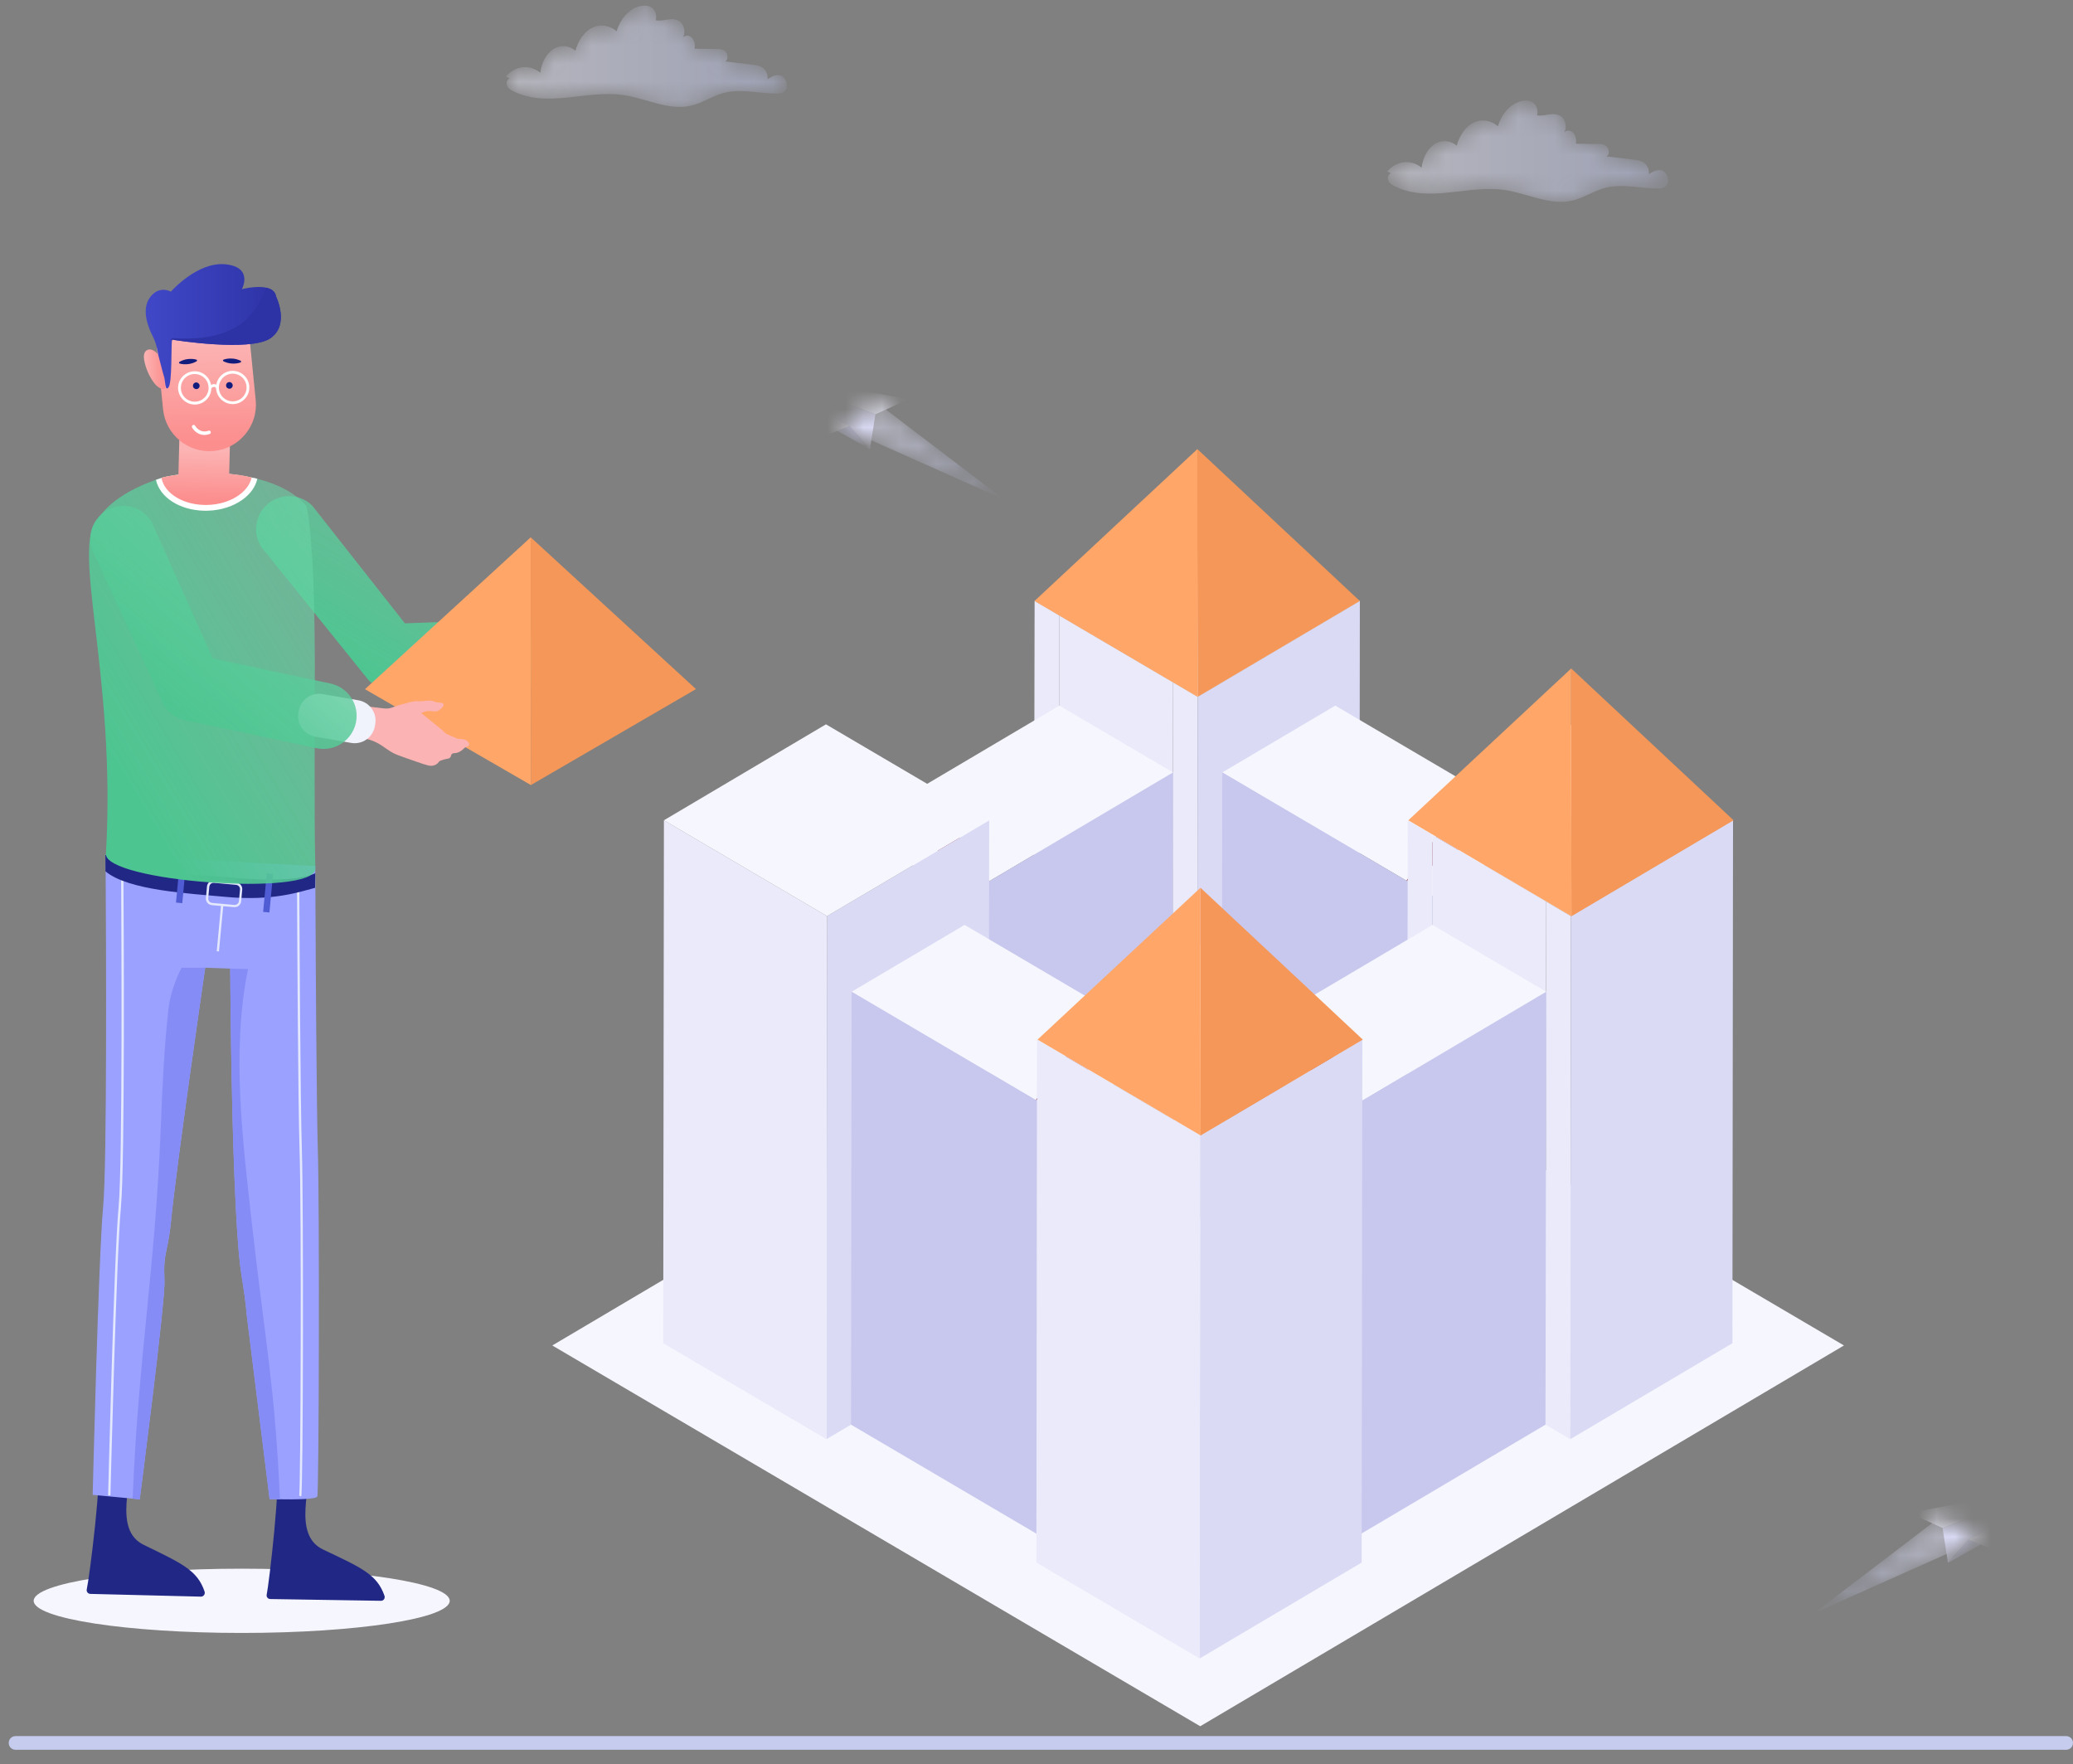 <svg width="114" height="97" viewBox="0 0 114 97" fill="none" xmlns="http://www.w3.org/2000/svg">
<rect x="0" y="0" width="114" height="97" fill="#808080" stroke="none"/>
<g id="_x33_d_Model">
<path id="Vector" d="M13.291 89.785C19.609 89.785 24.731 88.994 24.731 88.019C24.731 87.043 19.609 86.252 13.291 86.252C6.974 86.252 1.852 87.043 1.852 88.019C1.852 88.994 6.974 89.785 13.291 89.785Z" fill="#F6F6FE"/>
<path id="Vector_2" d="M28.591 34.708L30.587 34.561C31.212 34.517 31.753 34.986 31.802 35.606L31.812 35.723C31.856 36.348 31.387 36.889 30.767 36.933L28.771 37.08C28.152 37.124 27.605 36.66 27.561 36.035L27.551 35.918C27.503 35.294 27.971 34.752 28.591 34.708Z" fill="#F0F2FC"/>
<path id="Vector_3" d="M30.118 37.235C30.528 36.888 30.777 36.361 30.758 35.785C30.724 34.785 29.879 33.999 28.879 34.033L22.266 34.273L17.171 27.801C16.459 27.099 15.307 27.108 14.604 27.821C13.901 28.533 13.911 29.685 14.623 30.388L20.275 37.406C20.631 37.757 21.114 37.943 21.617 37.928L29.011 37.659C29.43 37.654 29.816 37.493 30.118 37.235Z" fill="url(#paint0_linear_2_2423)"/>
<g id="Group">
<g id="Group_2">
<path id="Vector_4" d="M15.209 80.312L17.034 80.342C17.156 81.635 16.044 84.383 17.766 85.198C19.87 86.198 20.733 86.559 21.143 87.74C21.192 87.877 21.095 88.023 20.948 88.018L14.863 87.921C14.736 87.921 14.638 87.804 14.667 87.677C14.789 87.096 15.473 81.401 15.209 80.312Z" fill="#212785"/>
<path id="Vector_5" d="M5.39 80.029L7.215 80.073C7.323 81.367 6.19 84.104 7.899 84.939C9.992 85.959 10.856 86.33 11.251 87.511C11.295 87.647 11.198 87.789 11.051 87.789L4.965 87.638C4.839 87.633 4.746 87.52 4.77 87.394C4.907 86.803 5.644 81.118 5.39 80.029Z" fill="#212785"/>
</g>
<g id="Group_3">
<g id="Group_4">
<path id="Vector_6" d="M17.449 82.285C17.381 82.441 16.151 82.451 15.399 82.436C15.068 82.431 14.828 82.427 14.828 82.427L13.574 72.329C13.511 71.597 13.403 70.865 13.286 70.138C12.73 66.775 12.662 53.257 12.662 53.257L11.285 53.208C11.285 53.208 9.68 64.209 9.392 67.263C9.348 67.751 9.26 68.235 9.158 68.713C9.045 69.235 9.011 69.621 9.045 70.426C9.094 71.587 7.684 82.436 7.684 82.436L5.097 82.192C5.097 82.192 5.414 69.084 5.673 66.341C5.893 63.984 5.834 51.388 5.81 47.899C5.81 47.845 5.81 47.796 5.81 47.747C5.805 47.274 5.805 47.001 5.805 47.001L5.966 47.011L17.337 47.62C17.337 47.62 17.337 47.757 17.337 48.006C17.337 48.104 17.337 48.216 17.342 48.348V48.362C17.342 48.392 17.342 48.421 17.342 48.45C17.347 48.723 17.347 49.055 17.347 49.441C17.361 53.042 17.41 60.934 17.478 63.228C17.576 66.244 17.542 82.07 17.449 82.285Z" fill="#9BA1FF"/>
</g>
<g id="Group_5">
<g id="Group_6">
<path id="Vector_7" d="M16.566 82.284L16.453 82.235C16.537 81.903 16.585 66.452 16.473 63.217C16.39 60.64 16.346 51.28 16.336 49.43C16.336 49.079 16.336 48.771 16.331 48.513V48.44H16.458V48.513C16.458 48.771 16.463 49.084 16.463 49.43C16.473 51.28 16.517 60.635 16.6 63.212C16.698 66.179 16.673 82.04 16.566 82.284Z" fill="#E4E8FD"/>
</g>
</g>
<g id="Group_7">
<g id="Group_8">
<path id="Vector_8" d="M6.073 82.226L5.946 82.221C5.951 82.089 6.268 69.078 6.522 66.365C6.752 63.934 6.673 50.455 6.659 47.776L6.654 46.966L6.883 46.98L6.878 47.107L6.781 47.102L6.786 47.781C6.805 50.46 6.878 63.949 6.649 66.384C6.395 69.088 6.078 82.094 6.073 82.226Z" fill="#E4E8FD"/>
</g>
</g>
<path id="Vector_9" d="M9.153 68.718C9.26 68.234 9.343 67.756 9.392 67.263C9.665 64.34 11.153 54.111 11.285 53.208H9.987C9.631 53.891 9.348 54.721 9.26 55.502C9.021 57.664 8.928 59.84 8.84 62.017C8.518 69.977 7.62 74.442 7.293 82.402L7.684 82.441C7.684 82.441 9.094 71.592 9.045 70.43C9.006 69.625 9.035 69.24 9.153 68.718Z" fill="#868CF6"/>
<path id="Vector_10" d="M13.886 67.566C13.364 62.886 12.706 57.864 13.638 53.281L12.657 53.257C12.666 54.75 12.759 66.98 13.281 70.138C13.403 70.865 13.506 71.597 13.569 72.329L14.823 82.426C14.823 82.426 15.063 82.431 15.395 82.436C15.131 76.345 14.57 73.632 13.886 67.566Z" fill="#868CF6"/>
</g>
</g>
<g id="Group_9">
<path id="Vector_11" d="M17.327 48.816C16.478 49.036 15.019 49.558 12.413 49.314C10.402 49.124 7.064 48.968 5.8 47.909C5.8 47.855 5.8 47.806 5.8 47.757C5.795 47.284 5.795 47.011 5.795 47.011L5.956 47.02C7.215 48.123 10.524 48.045 12.53 48.236C15.102 48.475 16.478 48.367 17.332 48.021H17.337C17.337 48.153 17.332 48.25 17.332 48.363V48.377C17.332 48.494 17.327 48.626 17.327 48.816Z" fill="#212785"/>
<path id="Vector_12" d="M10.223 47.546L9.878 47.514L9.679 49.627L10.024 49.66L10.223 47.546Z" fill="#4F5CD3"/>
<path id="Vector_13" d="M15.015 48.058L14.67 48.025L14.471 50.139L14.816 50.171L15.015 48.058Z" fill="#4F5CD3"/>
<g id="Group_10">
<g id="Group_11">
<path id="Vector_14" d="M12.872 49.879L11.647 49.767C11.451 49.747 11.305 49.576 11.325 49.376L11.383 48.737C11.403 48.542 11.573 48.395 11.774 48.415L12.998 48.527C13.194 48.547 13.34 48.717 13.321 48.917L13.262 49.557C13.242 49.752 13.072 49.898 12.872 49.879ZM11.764 48.542C11.637 48.532 11.525 48.625 11.51 48.752L11.451 49.391C11.442 49.518 11.534 49.63 11.661 49.645L12.886 49.757C13.013 49.767 13.125 49.674 13.14 49.547L13.199 48.908C13.208 48.781 13.116 48.669 12.989 48.654L11.764 48.542Z" fill="#E4E8FD"/>
</g>
</g>
<path id="Vector_15" d="M12.28 49.774L12.158 49.763L11.919 52.304L12.04 52.315L12.28 49.774Z" fill="#E4E8FD"/>
</g>
<g id="Group_12">
<path id="Vector_16" d="M17.342 47.786C17.249 49.319 5.727 48.475 5.825 46.942C6.405 37.094 3.868 30.1 5.385 28.519C5.556 28.343 6.108 27.26 8.577 26.377C8.675 26.343 8.777 26.308 8.88 26.274C8.914 26.265 8.948 26.25 8.987 26.24C9.065 26.221 9.133 26.206 9.207 26.191C9.211 26.191 9.221 26.186 9.231 26.186C9.675 26.104 10.124 26.045 10.573 26.016C10.949 25.991 11.325 25.982 11.705 25.996C11.754 25.996 11.808 26.001 11.857 26.001C11.954 26.006 12.052 26.011 12.154 26.016C12.232 26.02 12.315 26.025 12.398 26.04C12.755 26.064 13.116 26.113 13.486 26.182C13.604 26.206 13.726 26.226 13.848 26.255C13.95 26.274 14.053 26.299 14.155 26.328C15.209 26.596 16.205 27.06 16.869 27.846C17.581 31.906 17.186 40.612 17.342 47.786Z" fill="url(#paint1_linear_2_2423)"/>
</g>
<g id="Group_13">
<g id="Group_14">
<path id="Vector_17" d="M14.15 26.324C14.057 26.753 13.784 27.144 13.359 27.456C12.842 27.837 12.154 28.061 11.422 28.081C11.354 28.081 11.28 28.086 11.212 28.081C9.855 28.047 8.782 27.334 8.577 26.383C8.674 26.349 8.777 26.314 8.879 26.28C8.913 26.27 8.948 26.256 8.987 26.246C9.065 26.226 9.133 26.212 9.206 26.197C9.211 26.197 9.221 26.192 9.231 26.192C9.675 26.109 10.124 26.051 10.573 26.021C10.997 26.012 11.427 26.007 11.856 26.007C11.954 26.012 12.051 26.017 12.154 26.021C12.232 26.026 12.315 26.031 12.398 26.046C12.754 26.07 13.115 26.119 13.486 26.187C13.603 26.212 13.725 26.231 13.847 26.261C13.945 26.27 14.047 26.295 14.15 26.324Z" fill="white"/>
<path id="Vector_18" d="M13.843 26.251C13.657 27.076 12.647 27.73 11.412 27.764C10.119 27.798 9.04 27.149 8.879 26.276C8.914 26.266 8.948 26.251 8.987 26.241C9.065 26.222 9.133 26.207 9.206 26.192C9.211 26.192 9.221 26.188 9.231 26.188C9.421 26.149 9.616 26.119 9.812 26.095L9.934 21.366C9.953 20.6 10.592 19.99 11.364 20.009C11.749 20.019 12.091 20.185 12.339 20.444C12.584 20.702 12.73 21.054 12.72 21.434L12.603 26.051C12.896 26.075 13.194 26.119 13.491 26.173C13.604 26.202 13.721 26.227 13.843 26.251Z" fill="url(#paint2_linear_2_2423)"/>
<g id="Group_15">
<path id="Vector_19" d="M13.721 18.578L14.062 21.995C14.204 23.4 13.174 24.654 11.769 24.796C10.363 24.938 9.109 23.908 8.967 22.502L8.626 19.086C8.484 17.68 9.514 16.426 10.919 16.285C11.622 16.216 12.286 16.436 12.798 16.856C13.306 17.271 13.652 17.876 13.721 18.578Z" fill="url(#paint3_linear_2_2423)"/>
<path id="Vector_20" d="M9.075 21.385C8.821 21.429 8.596 21.224 8.445 21.014C8.182 20.653 8.011 20.233 7.928 19.794C7.898 19.613 7.898 19.384 8.05 19.272C8.138 19.203 8.26 19.198 8.367 19.237C8.474 19.276 8.562 19.35 8.64 19.433C8.855 19.667 8.992 19.984 9.006 20.301L9.075 21.385Z" fill="url(#paint4_linear_2_2423)"/>
<g id="Group_16">
<path id="Vector_21" d="M14.848 18.613C13.74 19.345 9.543 18.701 9.475 18.672C9.47 18.672 9.46 18.691 9.455 18.725C9.411 19.072 9.465 20.99 9.279 21.278C9.079 21.595 9.084 20.902 9.026 20.726C8.967 20.555 8.689 19.457 8.689 19.457C8.689 19.457 8.635 18.955 8.411 18.511C8.181 18.066 7.737 17.037 8.25 16.349C8.757 15.66 9.397 16.036 9.397 16.036C9.397 16.036 10.861 14.367 12.408 14.533C13.955 14.699 13.301 15.9 13.301 15.9C13.301 15.9 14.082 15.695 14.638 15.817C14.921 15.875 15.141 16.017 15.184 16.309C15.18 16.309 15.96 17.876 14.848 18.613Z" fill="url(#paint5_linear_2_2423)"/>
<path id="Vector_22" d="M14.848 18.613C13.74 19.345 9.543 18.701 9.475 18.671C9.47 18.671 9.46 18.691 9.455 18.725C9.431 18.701 9.406 18.676 9.392 18.652C9.489 18.549 9.723 18.613 9.855 18.613C10.041 18.618 10.231 18.618 10.416 18.613C10.792 18.603 11.168 18.574 11.534 18.505C12.3 18.364 13.052 18.052 13.608 17.51C14.086 17.046 14.394 16.451 14.638 15.821C14.921 15.88 15.14 16.021 15.184 16.314C15.18 16.309 15.96 17.876 14.848 18.613Z" fill="url(#paint6_linear_2_2423)"/>
</g>
</g>
</g>
<g id="Group_17">
<g id="Group_18">
<path id="Vector_23" d="M13.213 19.934C12.93 20.032 12.564 20.003 12.3 19.871C12.242 19.842 12.247 19.788 12.31 19.768C12.452 19.72 12.613 19.705 12.774 19.715C12.935 19.724 13.091 19.768 13.223 19.832C13.276 19.861 13.276 19.915 13.213 19.934Z" fill="#121C7C"/>
</g>
<g id="Group_19">
<path id="Vector_24" d="M10.802 19.871C10.544 20.023 10.182 20.071 9.895 19.993C9.831 19.979 9.826 19.925 9.88 19.891C10.007 19.817 10.163 19.764 10.319 19.744C10.475 19.725 10.641 19.73 10.783 19.769C10.846 19.783 10.856 19.837 10.802 19.871Z" fill="#121C7C"/>
</g>
<g id="Group_20">
<g id="Group_21">
<path id="Vector_25" d="M11.252 23.917C10.895 23.922 10.656 23.673 10.563 23.507C10.539 23.458 10.554 23.399 10.602 23.375C10.651 23.351 10.71 23.365 10.734 23.414C10.744 23.433 10.988 23.853 11.466 23.682C11.515 23.663 11.574 23.692 11.588 23.741C11.608 23.79 11.578 23.848 11.53 23.863C11.432 23.897 11.339 23.912 11.252 23.917Z" fill="white"/>
</g>
<g id="Group_22">
<path id="Vector_26" d="M10.978 21.209C10.978 21.311 10.9 21.394 10.797 21.394C10.695 21.394 10.612 21.316 10.612 21.214C10.612 21.111 10.69 21.028 10.793 21.028C10.89 21.028 10.973 21.106 10.978 21.209Z" fill="#121C7C"/>
</g>
<g id="Group_23">
<path id="Vector_27" d="M12.798 21.189C12.798 21.291 12.72 21.374 12.618 21.374C12.515 21.374 12.432 21.296 12.432 21.194C12.432 21.091 12.51 21.008 12.613 21.008C12.71 21.003 12.793 21.086 12.798 21.189Z" fill="#121C7C"/>
</g>
<g id="Group_24">
<path id="Vector_28" d="M12.808 22.219C12.306 22.224 11.891 21.819 11.881 21.316C11.876 20.813 12.281 20.398 12.784 20.389C13.286 20.384 13.706 20.789 13.711 21.292C13.721 21.799 13.311 22.214 12.808 22.219ZM12.789 20.545C12.369 20.55 12.032 20.896 12.037 21.316C12.042 21.736 12.389 22.072 12.808 22.067C13.228 22.063 13.565 21.716 13.56 21.297C13.555 20.877 13.208 20.54 12.789 20.545Z" fill="white"/>
</g>
<g id="Group_25">
<path id="Vector_29" d="M10.719 22.243C10.217 22.247 9.802 21.842 9.792 21.34C9.782 20.837 10.192 20.422 10.695 20.413C11.198 20.403 11.613 20.813 11.622 21.315C11.632 21.823 11.227 22.238 10.719 22.243ZM10.7 20.564C10.28 20.569 9.943 20.915 9.948 21.335C9.953 21.755 10.3 22.091 10.719 22.086C11.139 22.082 11.476 21.735 11.471 21.315C11.466 20.896 11.12 20.564 10.7 20.564Z" fill="white"/>
</g>
<g id="Group_26">
<path id="Vector_30" d="M11.578 21.374L11.476 21.257C11.588 21.155 11.691 21.111 11.793 21.12C11.881 21.13 11.954 21.179 12.022 21.262L11.9 21.355C11.861 21.301 11.822 21.277 11.783 21.272C11.725 21.272 11.656 21.306 11.578 21.374Z" fill="white"/>
</g>
</g>
</g>
</g>
<path id="Vector_31" d="M29.186 29.544L38.273 37.889L29.196 43.165L29.186 34.815V29.544Z" fill="#F49758"/>
<path id="Vector_32" d="M29.186 34.815L29.196 43.165L20.07 37.894L29.186 29.544V34.815Z" fill="#FFA668"/>
<path id="Vector_33" d="M25.663 41.066C25.623 41.08 25.575 41.09 25.55 41.119C25.389 41.281 25.214 41.407 24.979 41.412C24.867 41.412 24.823 41.466 24.799 41.559C24.779 41.651 24.721 41.7 24.628 41.715C24.555 41.73 24.477 41.739 24.408 41.764C24.311 41.798 24.184 41.817 24.135 41.891C23.994 42.091 23.754 42.135 23.569 42.091C23.345 42.037 23.125 41.959 22.905 41.881C22.686 41.808 22.466 41.73 22.246 41.651C22.027 41.568 21.797 41.5 21.593 41.388C21.363 41.266 21.158 41.095 20.939 40.958C20.616 40.758 20.265 40.622 19.889 40.587L18.132 40.475C18.015 40.465 17.898 40.456 17.771 40.446C18.157 39.787 18.532 39.143 18.894 38.528C19.304 38.63 19.684 38.743 20.065 38.816C20.402 38.879 20.753 38.899 21.095 38.948C21.265 38.972 21.427 38.953 21.588 38.894C21.758 38.831 21.929 38.767 22.11 38.728C22.407 38.655 22.7 38.533 23.017 38.557C23.32 38.582 23.628 38.44 23.93 38.591C24.018 38.635 24.135 38.621 24.238 38.64C24.291 38.655 24.369 38.67 24.384 38.704C24.404 38.752 24.379 38.831 24.345 38.87C24.218 39.026 24.052 39.143 23.842 39.114C23.667 39.089 23.501 39.084 23.33 39.138C23.276 39.158 23.218 39.182 23.164 39.206C23.379 39.382 23.584 39.543 23.784 39.709C23.959 39.855 24.14 39.997 24.316 40.143C24.394 40.212 24.462 40.304 24.55 40.348C24.755 40.456 24.97 40.534 25.179 40.622C25.209 40.636 25.243 40.627 25.277 40.627C25.462 40.627 25.628 40.666 25.755 40.807C25.838 40.914 25.804 41.022 25.663 41.066Z" fill="#FCB3B3"/>
<path id="Vector_34" d="M17.737 38.163L19.714 38.505C20.329 38.612 20.743 39.198 20.636 39.813L20.616 39.93C20.509 40.545 19.924 40.955 19.309 40.848L17.332 40.506C16.717 40.399 16.307 39.813 16.41 39.198L16.429 39.081C16.537 38.471 17.127 38.056 17.737 38.163Z" fill="#F0F2FC"/>
<path id="Vector_35" d="M18.601 40.988C19.079 40.749 19.45 40.305 19.572 39.739C19.782 38.758 19.157 37.792 18.172 37.582L11.7 36.206L8.333 28.69C7.811 27.831 6.693 27.563 5.834 28.085C4.975 28.607 4.707 29.724 5.229 30.583L9.006 38.768C9.265 39.192 9.69 39.495 10.178 39.597L17.415 41.139C17.835 41.227 18.25 41.164 18.601 40.988Z" fill="url(#paint7_linear_2_2423)"/>
<g id="Group_27">
<path id="Vector_36" d="M113.624 96.209H0.856C0.646 96.209 0.48 96.043 0.48 95.833C0.48 95.623 0.646 95.457 0.856 95.457H113.624C113.834 95.457 114 95.623 114 95.833C114 96.043 113.834 96.209 113.624 96.209Z" fill="#C5CCED"/>
</g>
<path id="Vector_37" d="M101.404 73.979L66.003 94.915L35.779 77.156L30.372 73.979L65.773 53.038L101.404 73.979Z" fill="#F6F6FE"/>
<path id="Vector_38" d="M64.509 37.514L64.475 55.141L58.224 51.466L58.258 33.844L64.509 37.514Z" fill="#EAEAFA"/>
<path id="Vector_39" d="M58.258 33.843L58.224 51.466L56.862 50.67L56.896 33.043L58.258 33.843Z" fill="#EAEAFA"/>
<path id="Vector_40" d="M64.509 42.472L64.475 55.141L58.224 51.466L58.258 38.797L64.509 42.472Z" fill="#EAEAFA"/>
<path id="Vector_41" d="M64.509 42.472L53.036 49.26L46.784 45.585L58.258 38.797L64.509 42.472Z" fill="#F6F6FE"/>
<g id="Group_28">
<g id="Group_29">
<path id="Vector_42" d="M50.928 43.297L54.398 48.45L47.438 44.361L50.928 43.297Z" fill="#892A43"/>
</g>
</g>
<path id="Vector_43" d="M65.866 38.314L65.832 67.073L64.475 66.273L64.509 37.514L65.866 38.314Z" fill="#EAEAFA"/>
<path id="Vector_44" d="M74.782 33.043L74.748 61.797L65.832 67.073L65.866 38.314L74.782 33.043Z" fill="#DADAF5"/>
<path id="Vector_45" d="M84.977 45.585L78.769 49.26L67.218 42.472L73.43 38.797L84.977 45.585Z" fill="#F6F6FE"/>
<g id="Group_30">
<g id="Group_31">
<path id="Vector_46" d="M80.799 43.291L77.33 48.449L84.289 44.36L80.799 43.291Z" fill="#892A43"/>
</g>
</g>
<path id="Vector_47" d="M74.782 33.043L65.866 38.314L64.509 37.513L58.258 33.843L56.896 33.043L65.812 27.768L74.782 33.043Z" fill="#F6F6FE"/>
<path id="Vector_48" d="M64.51 42.472L64.475 66.273L53.002 73.061L53.036 49.26L64.51 42.472Z" fill="#C8C8EE"/>
<path id="Vector_49" d="M53.036 49.26L53.002 61.929L46.75 58.254L46.784 45.585L53.036 49.26Z" fill="#7E7E86"/>
<path id="Vector_50" d="M84.977 45.585L84.943 58.254L78.735 61.929L78.769 49.26L84.977 45.585Z" fill="#B5B5C1"/>
<path id="Vector_51" d="M85.031 49.573L84.992 67.201L78.74 63.526L78.779 45.903L85.031 49.573Z" fill="#EAEAFA"/>
<path id="Vector_52" d="M78.77 49.26L78.735 73.061L67.184 66.273L67.218 42.472L78.77 49.26Z" fill="#C8C8EE"/>
<path id="Vector_53" d="M78.779 45.902L78.74 63.525L77.383 62.729L77.418 45.102L78.779 45.902Z" fill="#EAEAFA"/>
<path id="Vector_54" d="M85.031 54.53L84.992 67.2L78.74 63.525L78.779 50.855L85.031 54.53Z" fill="#EAEAFA"/>
<path id="Vector_55" d="M85.031 54.53L73.557 61.319L67.306 57.644L78.779 50.855L85.031 54.53Z" fill="#F6F6FE"/>
<path id="Vector_56" d="M86.387 50.373L86.353 79.132L84.992 78.332L85.031 49.572L86.387 50.373Z" fill="#EAEAFA"/>
<path id="Vector_57" d="M95.304 45.102L95.27 73.856L86.353 79.132L86.388 50.372L95.304 45.102Z" fill="#DADAF5"/>
<path id="Vector_58" d="M95.304 45.102L86.387 50.372L85.031 49.572L78.779 45.902L77.418 45.102L78.769 44.301L84.977 40.627L86.329 39.826L95.304 45.102Z" fill="#F6F6FE"/>
<path id="Vector_59" d="M54.398 45.102L54.359 73.856L45.447 79.132L45.481 50.372L54.398 45.102Z" fill="#DADAF5"/>
<path id="Vector_60" d="M45.481 50.372L45.447 79.132L36.472 73.856L36.511 45.102L45.481 50.372Z" fill="#EAEAFA"/>
<path id="Vector_61" d="M54.397 45.102L45.481 50.372L36.511 45.102L45.422 39.826L54.397 45.102Z" fill="#F6F6FE"/>
<path id="Vector_62" d="M85.031 54.531L84.992 78.332L73.518 85.121L73.557 61.32L85.031 54.531Z" fill="#C8C8EE"/>
<path id="Vector_63" d="M73.557 61.319L73.518 73.989L67.272 70.314L67.306 57.645L73.557 61.319Z" fill="#7E7E86"/>
<path id="Vector_64" d="M64.592 57.644L58.38 61.319L46.833 54.53L53.046 50.855L64.592 57.644Z" fill="#F6F6FE"/>
<g id="Group_32">
<g id="Group_33">
<path id="Vector_65" d="M60.415 55.355L56.945 60.514L63.904 56.424L60.415 55.355Z" fill="#892A43"/>
</g>
</g>
<path id="Vector_66" d="M64.592 57.645L64.558 70.314L58.346 73.989L58.38 61.319L64.592 57.645Z" fill="#B5B5C1"/>
<path id="Vector_67" d="M58.38 61.32L58.346 85.121L46.799 78.332L46.833 54.531L58.38 61.32Z" fill="#C8C8EE"/>
<path id="Vector_68" d="M74.919 57.161L66.003 62.432L57.028 57.161L58.38 56.361L64.592 52.686L65.944 51.886L74.919 57.161Z" fill="#F6F6FE"/>
<path id="Vector_69" d="M86.402 36.752L95.333 45.102L86.417 50.378L86.402 42.028V36.752Z" fill="#F49758"/>
<path id="Vector_70" d="M86.402 42.029L86.417 50.379L77.447 45.103L86.402 36.758V42.029Z" fill="#FFA668"/>
<path id="Vector_71" d="M71.444 55.351L74.919 60.504L67.96 56.414L71.444 55.351Z" fill="#892A43"/>
<path id="Vector_72" d="M74.919 57.161L74.88 85.916L65.969 91.191L66.003 62.432L74.919 57.161Z" fill="#DADAF5"/>
<path id="Vector_73" d="M66.003 62.432L65.969 91.191L56.994 85.916L57.028 57.161L66.003 62.432Z" fill="#EAEAFA"/>
<path id="Vector_74" d="M66.018 48.812L74.944 57.162L66.027 62.432L66.018 54.082V48.812Z" fill="#F49758"/>
<path id="Vector_75" d="M66.017 54.082L66.027 62.432L57.057 57.162L66.017 48.812V54.082Z" fill="#FFA668"/>
<path id="Vector_76" d="M65.847 24.693L74.778 33.044L65.861 38.314L65.847 29.964V24.693Z" fill="#F49758"/>
<path id="Vector_77" d="M65.847 29.964L65.861 38.314L56.891 33.044L65.847 24.693V29.964Z" fill="#FFA668"/>
<mask id="mask0_2_2423" style="mask-type:alpha" maskUnits="userSpaceOnUse" x="99" y="83" width="10" height="6">
<g id="SVGID_210_">
<g id="Group_34">
<path id="Vector_78" d="M106.689 83.417L108.856 84.637L99.76 88.697L106.689 83.417Z" fill="url(#paint8_linear_2_2423)"/>
</g>
</g>
</mask>
<g mask="url(#mask0_2_2423)">
<path id="Vector_79" opacity="0.5" d="M106.689 83.417L108.856 84.637L99.76 88.697L106.689 83.417Z" fill="url(#paint9_linear_2_2423)"/>
<path id="Vector_80" d="M105.006 83.188L106.826 84.012L113.624 81.538L105.006 83.188Z" fill="#EAEAFA"/>
<path id="Vector_81" d="M106.826 84.012L107.124 85.935L108.266 84.652L113.624 81.538L106.826 84.012Z" fill="#DADAF5"/>
<path id="Vector_82" d="M107.124 85.935L109.13 84.808L108.266 84.651L107.124 85.935Z" fill="#C8C8EE"/>
<path id="Vector_83" d="M113.624 81.538L108.266 84.652L110.852 85.735L113.624 81.538Z" fill="#EAEAFA"/>
</g>
<mask id="mask1_2_2423" style="mask-type:alpha" maskUnits="userSpaceOnUse" x="46" y="22" width="10" height="6">
<g id="SVGID_213_">
<g id="Group_35">
<path id="Vector_84" d="M48.278 22.185L46.111 23.405L55.208 27.46L48.278 22.185Z" fill="url(#paint10_linear_2_2423)"/>
</g>
</g>
</mask>
<g mask="url(#mask1_2_2423)">
<path id="Vector_85" opacity="0.5" d="M48.278 22.185L46.111 23.405L55.208 27.46L48.278 22.185Z" fill="url(#paint11_linear_2_2423)"/>
<path id="Vector_86" d="M49.961 21.955L48.141 22.78L41.343 20.306L49.961 21.955Z" fill="#EAEAFA"/>
<path id="Vector_87" d="M48.141 22.78L47.838 24.698L46.701 23.419L41.343 20.306L48.141 22.78Z" fill="#DADAF5"/>
<path id="Vector_88" d="M47.839 24.698L45.838 23.575L46.701 23.419L47.839 24.698Z" fill="#C8C8EE"/>
<path id="Vector_89" d="M41.343 20.306L46.701 23.419L44.115 24.503L41.343 20.306Z" fill="#EAEAFA"/>
</g>
<mask id="mask2_2_2423" style="mask-type:alpha" maskUnits="userSpaceOnUse" x="76" y="5" width="16" height="7">
<g id="SVGID_216_">
<g id="Group_36">
<path id="Vector_90" d="M91.697 10.12C91.595 10.33 91.38 10.364 91.195 10.364C90.199 10.369 89.194 10.072 88.218 10.345C87.632 10.511 87.085 10.877 86.495 11.023C85.25 11.331 84.001 10.628 82.742 10.447C80.712 10.15 78.569 11.194 76.656 10.218C76.52 10.15 76.364 10.042 76.329 9.847C76.305 9.701 76.403 9.544 76.495 9.53L76.29 9.427C76.803 8.827 77.603 8.744 78.179 9.222C78.242 8.661 78.525 8.154 78.906 7.915C79.287 7.675 79.755 7.714 80.112 8.012C80.263 7.426 80.619 6.938 81.053 6.733C81.488 6.533 81.99 6.611 82.376 6.943C82.615 6.138 83.22 5.567 83.86 5.533C84.035 5.523 84.226 5.552 84.372 5.699C84.518 5.84 84.597 6.119 84.523 6.333C84.753 6.387 84.992 6.319 85.226 6.289C85.46 6.255 85.719 6.27 85.909 6.455C86.105 6.641 86.178 7.065 86.012 7.285C86.148 7.148 86.358 7.148 86.5 7.285C86.636 7.417 86.71 7.68 86.661 7.9C87.076 7.905 87.495 7.915 87.915 7.919C88.042 7.924 88.169 7.924 88.286 7.997C88.398 8.066 88.491 8.232 88.471 8.398C88.462 8.49 88.413 8.564 88.349 8.598C88.857 8.661 89.365 8.725 89.872 8.783C90.058 8.803 90.253 8.832 90.419 8.954C90.585 9.081 90.712 9.33 90.672 9.579C90.897 9.437 91.141 9.296 91.385 9.369C91.629 9.442 91.829 9.837 91.697 10.12Z" fill="url(#paint12_linear_2_2423)"/>
</g>
</g>
</mask>
<g mask="url(#mask2_2_2423)">
<path id="Vector_91" opacity="0.5" d="M91.697 10.12C91.595 10.33 91.38 10.364 91.195 10.364C90.199 10.369 89.194 10.072 88.218 10.345C87.632 10.511 87.085 10.877 86.495 11.023C85.25 11.331 84.001 10.628 82.742 10.447C80.712 10.15 78.569 11.194 76.656 10.218C76.52 10.15 76.364 10.042 76.329 9.847C76.305 9.701 76.403 9.544 76.495 9.53L76.29 9.427C76.803 8.827 77.603 8.744 78.179 9.222C78.242 8.661 78.525 8.154 78.906 7.915C79.287 7.675 79.755 7.714 80.112 8.012C80.263 7.426 80.619 6.938 81.053 6.733C81.488 6.533 81.99 6.611 82.376 6.943C82.615 6.138 83.22 5.567 83.86 5.533C84.035 5.523 84.226 5.552 84.372 5.699C84.518 5.84 84.597 6.119 84.523 6.333C84.753 6.387 84.992 6.319 85.226 6.289C85.46 6.255 85.719 6.27 85.909 6.455C86.105 6.641 86.178 7.065 86.012 7.285C86.148 7.148 86.358 7.148 86.5 7.285C86.636 7.417 86.71 7.68 86.661 7.9C87.076 7.905 87.495 7.915 87.915 7.919C88.042 7.924 88.169 7.924 88.286 7.997C88.398 8.066 88.491 8.232 88.471 8.398C88.462 8.49 88.413 8.564 88.349 8.598C88.857 8.661 89.365 8.725 89.872 8.783C90.058 8.803 90.253 8.832 90.419 8.954C90.585 9.081 90.712 9.33 90.672 9.579C90.897 9.437 91.141 9.296 91.385 9.369C91.629 9.442 91.829 9.837 91.697 10.12Z" fill="url(#paint13_linear_2_2423)"/>
</g>
<mask id="mask3_2_2423" style="mask-type:alpha" maskUnits="userSpaceOnUse" x="27" y="0" width="17" height="6">
<g id="SVGID_219_">
<g id="Group_37">
<path id="Vector_92" d="M43.232 4.899C43.129 5.109 42.914 5.143 42.729 5.143C41.733 5.148 40.728 4.85 39.752 5.123C39.166 5.289 38.62 5.655 38.029 5.802C36.785 6.109 35.535 5.406 34.276 5.226C32.246 4.928 30.104 5.972 28.191 4.996C28.054 4.928 27.898 4.821 27.864 4.625C27.839 4.479 27.937 4.323 28.03 4.308L27.825 4.206C28.337 3.605 29.137 3.522 29.713 4.001C29.777 3.44 30.06 2.932 30.441 2.693C30.821 2.454 31.29 2.493 31.646 2.79C31.797 2.205 32.154 1.717 32.588 1.512C33.022 1.312 33.525 1.39 33.91 1.722C34.15 0.916 34.755 0.345 35.394 0.311C35.57 0.302 35.76 0.331 35.906 0.477C36.053 0.619 36.131 0.897 36.058 1.112C36.287 1.165 36.526 1.097 36.76 1.068C36.995 1.034 37.253 1.048 37.444 1.234C37.639 1.419 37.712 1.844 37.546 2.063C37.683 1.927 37.893 1.927 38.034 2.063C38.171 2.195 38.244 2.459 38.195 2.678C38.61 2.683 39.03 2.693 39.449 2.698C39.576 2.703 39.703 2.703 39.82 2.776C39.933 2.844 40.025 3.01 40.006 3.176C39.996 3.269 39.947 3.342 39.884 3.376C40.391 3.44 40.899 3.503 41.406 3.562C41.592 3.581 41.787 3.61 41.953 3.732C42.119 3.859 42.246 4.108 42.207 4.357C42.431 4.215 42.675 4.074 42.919 4.147C43.163 4.22 43.363 4.616 43.232 4.899Z" fill="url(#paint14_linear_2_2423)"/>
</g>
</g>
</mask>
<g mask="url(#mask3_2_2423)">
<path id="Vector_93" opacity="0.5" d="M43.232 4.899C43.129 5.109 42.914 5.143 42.729 5.143C41.733 5.148 40.728 4.85 39.752 5.123C39.166 5.289 38.62 5.655 38.029 5.802C36.785 6.109 35.535 5.406 34.276 5.226C32.246 4.928 30.104 5.972 28.191 4.996C28.054 4.928 27.898 4.821 27.864 4.625C27.839 4.479 27.937 4.323 28.03 4.308L27.825 4.206C28.337 3.605 29.137 3.522 29.713 4.001C29.777 3.44 30.06 2.932 30.441 2.693C30.821 2.454 31.29 2.493 31.646 2.79C31.797 2.205 32.154 1.717 32.588 1.512C33.022 1.312 33.525 1.39 33.91 1.722C34.15 0.916 34.755 0.345 35.394 0.311C35.57 0.302 35.76 0.331 35.906 0.477C36.053 0.619 36.131 0.897 36.058 1.112C36.287 1.165 36.526 1.097 36.76 1.068C36.995 1.034 37.253 1.048 37.444 1.234C37.639 1.419 37.712 1.844 37.546 2.063C37.683 1.927 37.893 1.927 38.034 2.063C38.171 2.195 38.244 2.459 38.195 2.678C38.61 2.683 39.03 2.693 39.449 2.698C39.576 2.703 39.703 2.703 39.82 2.776C39.933 2.844 40.025 3.01 40.006 3.176C39.996 3.269 39.947 3.342 39.884 3.376C40.391 3.44 40.899 3.503 41.406 3.562C41.592 3.581 41.787 3.61 41.953 3.732C42.119 3.859 42.246 4.108 42.207 4.357C42.431 4.215 42.675 4.074 42.919 4.147C43.163 4.22 43.363 4.616 43.232 4.899Z" fill="url(#paint15_linear_2_2423)"/>
</g>
</g>
<defs>
<linearGradient id="paint0_linear_2_2423" x1="16.801" y1="35.19" x2="27.137" y2="17.612" gradientUnits="userSpaceOnUse">
<stop stop-color="#4DC591"/>
<stop offset="1" stop-color="#7BDDB3" stop-opacity="0.35"/>
</linearGradient>
<linearGradient id="paint1_linear_2_2423" x1="6.923" y1="42.783" x2="29.045" y2="29.554" gradientUnits="userSpaceOnUse">
<stop stop-color="#4DC591"/>
<stop offset="1" stop-color="#7BDDB3" stop-opacity="0.35"/>
</linearGradient>
<linearGradient id="paint2_linear_2_2423" x1="11.382" y1="24.754" x2="11.342" y2="27.473" gradientUnits="userSpaceOnUse">
<stop offset="0.004" stop-color="#FCB3B3"/>
<stop offset="1" stop-color="#FC8E8E"/>
</linearGradient>
<linearGradient id="paint3_linear_2_2423" x1="11.328" y1="18.826" x2="11.382" y2="24.292" gradientUnits="userSpaceOnUse">
<stop offset="0.004" stop-color="#FCB3B3"/>
<stop offset="1" stop-color="#FC8E8E"/>
</linearGradient>
<linearGradient id="paint4_linear_2_2423" x1="7.916" y1="20.302" x2="9.075" y2="20.302" gradientUnits="userSpaceOnUse">
<stop offset="0.004" stop-color="#FCB3B3"/>
<stop offset="1" stop-color="#FC8E8E"/>
</linearGradient>
<linearGradient id="paint5_linear_2_2423" x1="8.013" y1="17.941" x2="15.446" y2="17.941" gradientUnits="userSpaceOnUse">
<stop stop-color="#4048C8"/>
<stop offset="1" stop-color="#2D32A4"/>
</linearGradient>
<linearGradient id="paint6_linear_2_2423" x1="15.205" y1="20.329" x2="14.987" y2="20.111" gradientUnits="userSpaceOnUse">
<stop stop-color="#4048C8"/>
<stop offset="1" stop-color="#2D32A4"/>
</linearGradient>
<linearGradient id="paint7_linear_2_2423" x1="7.351" y1="37.743" x2="21.967" y2="20.336" gradientUnits="userSpaceOnUse">
<stop stop-color="#4DC591"/>
<stop offset="1" stop-color="#7BDDB3" stop-opacity="0.35"/>
</linearGradient>
<linearGradient id="paint8_linear_2_2423" x1="108.714" y1="83.327" x2="100.705" y2="89.289" gradientUnits="userSpaceOnUse">
<stop stop-color="white"/>
<stop offset="0.993"/>
</linearGradient>
<linearGradient id="paint9_linear_2_2423" x1="108.714" y1="83.327" x2="100.705" y2="89.289" gradientUnits="userSpaceOnUse">
<stop stop-color="#EAEAFA"/>
<stop offset="0.993" stop-color="#BBC2E9"/>
</linearGradient>
<linearGradient id="paint10_linear_2_2423" x1="46.253" y1="22.094" x2="54.262" y2="28.055" gradientUnits="userSpaceOnUse">
<stop stop-color="white"/>
<stop offset="0.993"/>
</linearGradient>
<linearGradient id="paint11_linear_2_2423" x1="46.253" y1="22.094" x2="54.262" y2="28.055" gradientUnits="userSpaceOnUse">
<stop stop-color="#EAEAFA"/>
<stop offset="0.993" stop-color="#BBC2E9"/>
</linearGradient>
<linearGradient id="paint12_linear_2_2423" x1="76.292" y1="8.321" x2="91.739" y2="8.321" gradientUnits="userSpaceOnUse">
<stop stop-color="white"/>
<stop offset="0.993"/>
</linearGradient>
<linearGradient id="paint13_linear_2_2423" x1="76.292" y1="8.321" x2="91.739" y2="8.321" gradientUnits="userSpaceOnUse">
<stop stop-color="#EAEAFA"/>
<stop offset="0.993" stop-color="#BBC2E9"/>
</linearGradient>
<linearGradient id="paint14_linear_2_2423" x1="27.828" y1="3.099" x2="43.275" y2="3.099" gradientUnits="userSpaceOnUse">
<stop stop-color="white"/>
<stop offset="0.993"/>
</linearGradient>
<linearGradient id="paint15_linear_2_2423" x1="27.828" y1="3.099" x2="43.275" y2="3.099" gradientUnits="userSpaceOnUse">
<stop stop-color="#EAEAFA"/>
<stop offset="0.993" stop-color="#BBC2E9"/>
</linearGradient>
</defs>
</svg>
